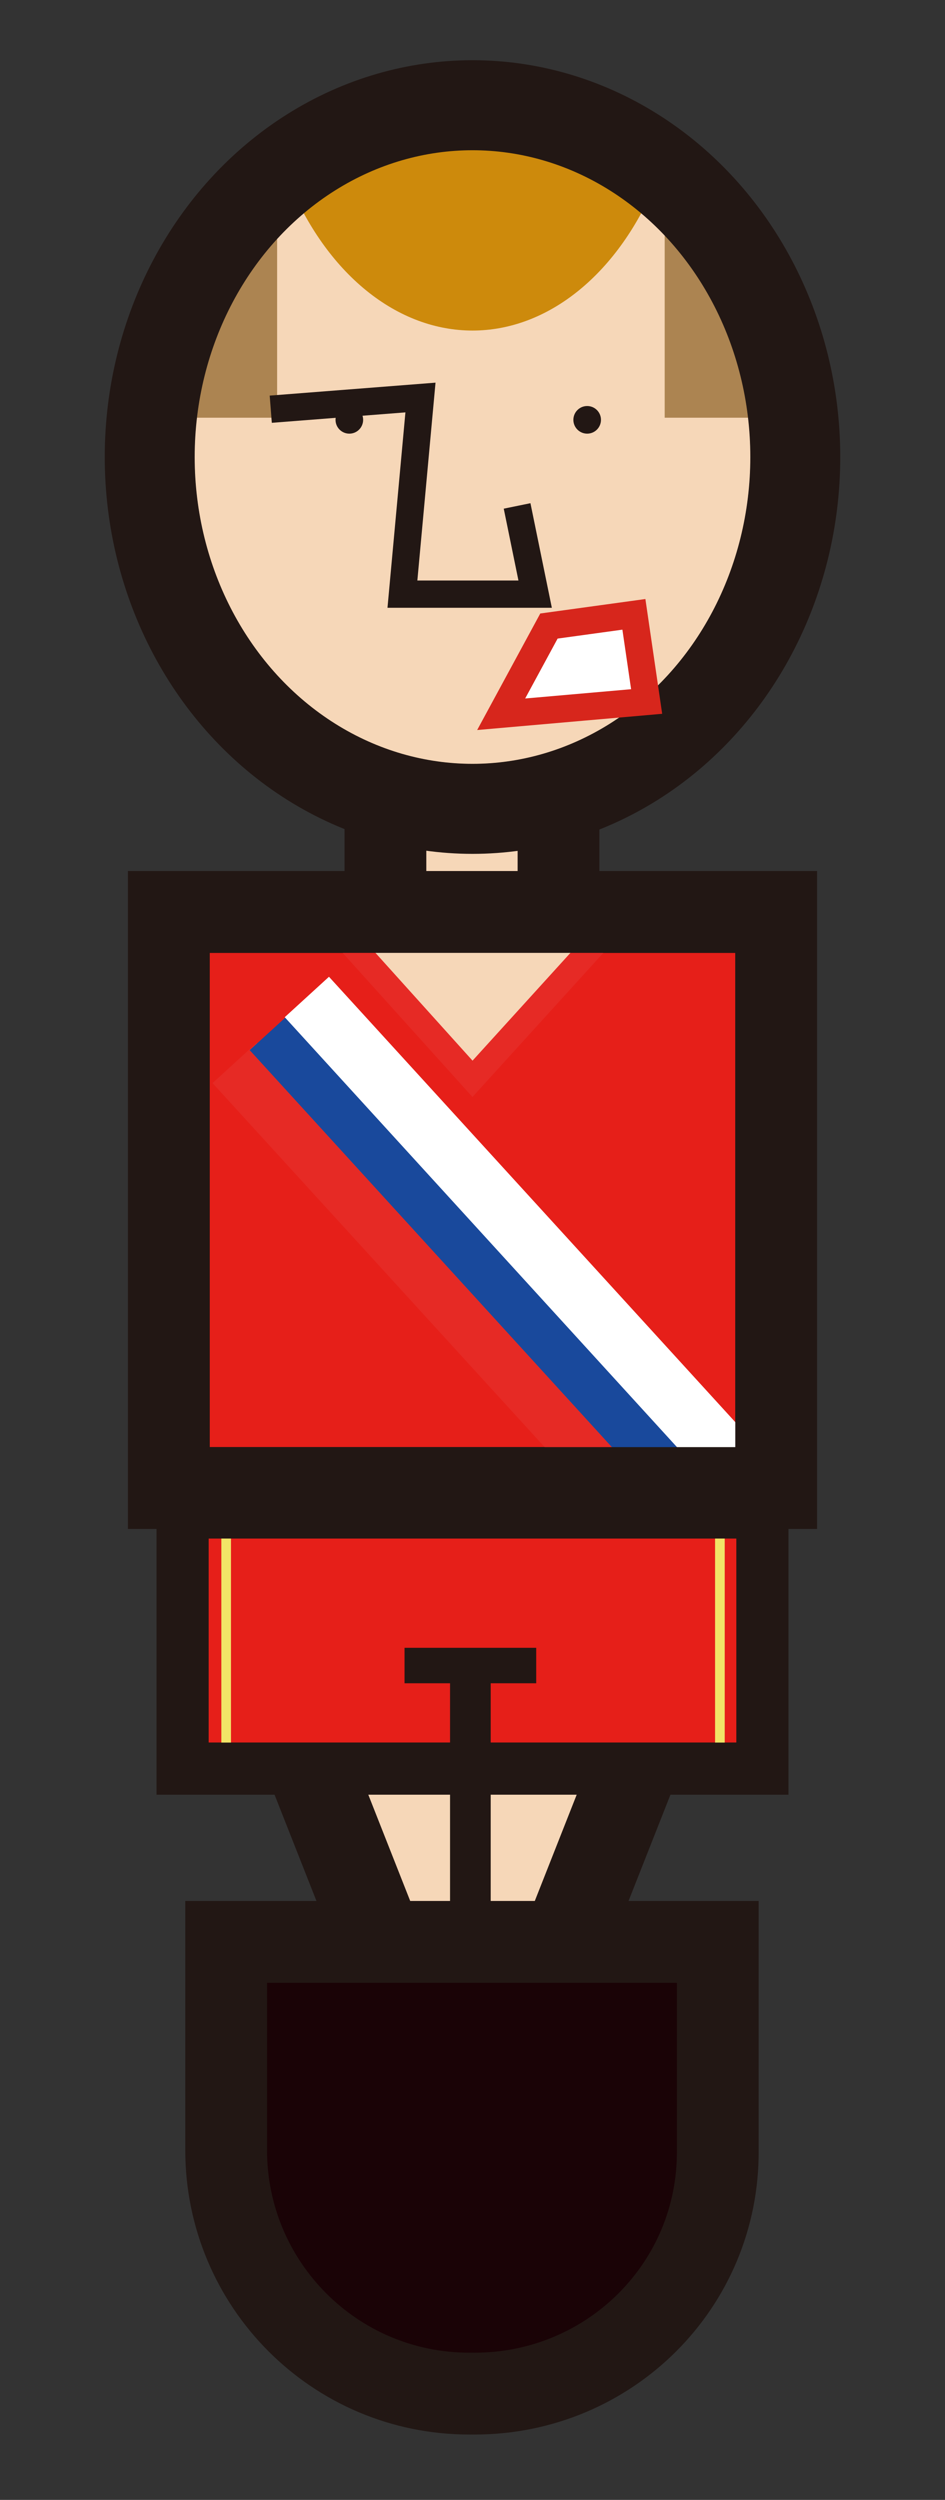 <?xml version="1.0" encoding="utf-8"?>
<!-- Generator: Adobe Illustrator 17.1.0, SVG Export Plug-In . SVG Version: 6.00 Build 0)  -->
<!DOCTYPE svg PUBLIC "-//W3C//DTD SVG 1.1//EN" "http://www.w3.org/Graphics/SVG/1.1/DTD/svg11.dtd">
<svg version="1.1" id="圖層_1" xmlns="http://www.w3.org/2000/svg" xmlns:xlink="http://www.w3.org/1999/xlink" x="0px" y="0px"
	 viewBox="0 0 89 235.2" enable-background="new 0 0 89 235.2" xml:space="preserve">
<rect x="0" y="0" width="89" height="235.2" fill="#333333" stroke="none"/>
<g id="俄羅斯">
	
		<rect id="脖子_29_" x="36.3" y="74.8" fill="#F6D7B8" stroke="#221714" stroke-width="7.7" stroke-miterlimit="10" width="16.3" height="16.3"/>
	<g id="下身_29_">
		<polygon fill="#F6D7B8" stroke="#221714" stroke-width="8.213" stroke-miterlimit="10" points="44.5,204.9 19.2,140.8 69.8,140.8 
					"/>
		
			<rect x="17.2" y="142.3" fill="#E61F19" stroke="#221714" stroke-width="4.903" stroke-miterlimit="10" width="54.6" height="24.1"/>
		<line fill="none" stroke="#F2E467" stroke-width="0.91" stroke-miterlimit="10" x1="21.3" y1="140.8" x2="21.3" y2="166.4"/>
		<line fill="none" stroke="#F2E467" stroke-width="0.91" stroke-miterlimit="10" x1="67.8" y1="140.8" x2="67.8" y2="166.4"/>
		
			<rect x="17.2" y="142.3" fill="none" stroke="#221714" stroke-width="4.903" stroke-miterlimit="10" width="54.6" height="24.1"/>
		<line fill="none" stroke="#221714" stroke-width="3.337" stroke-miterlimit="10" x1="38.1" y1="156.7" x2="50.5" y2="156.7"/>
		<line fill="none" stroke="#221714" stroke-width="3.829" stroke-miterlimit="10" x1="44.3" y1="156.7" x2="44.3" y2="184.6"/>
		<path id="腳_29_" fill="#1A0306" stroke="#221714" stroke-width="7.7" stroke-miterlimit="10" d="M44.7,225.2h-0.5
			c-12.7,0-22.9-10.3-22.9-22.9v-19.6h46.3v19.6C67.7,215,57.4,225.2,44.7,225.2z"/>
	</g>
	<g id="身體_29_">
		<g>
			<defs>
				<rect id="SVGID_1_" x="15.9" y="85.8" width="57.2" height="54.2"/>
			</defs>
			<clipPath id="SVGID_2_">
				<use xlink:href="#SVGID_1_"  overflow="visible"/>
			</clipPath>
			
				<rect x="15.9" y="85.8" clip-path="url(#SVGID_2_)" fill="#E61F19" stroke="#221714" stroke-width="7.7" stroke-miterlimit="10" width="57.2" height="54.2"/>
			<polygon clip-path="url(#SVGID_2_)" fill="#F6D7B8" stroke="#E62A25" stroke-width="2.295" stroke-miterlimit="10" points="
				32.6,88.3 44.5,101.5 56.5,88.3 			"/>
			<g clip-path="url(#SVGID_2_)">
				<line fill="none" stroke="#E62A25" stroke-width="5.641" stroke-miterlimit="10" x1="22.1" y1="100" x2="62.1" y2="143.8"/>
				<line fill="none" stroke="#19499C" stroke-width="5.641" stroke-miterlimit="10" x1="25.6" y1="96.9" x2="65.6" y2="140.7"/>
				<line fill="none" stroke="#FFFFFF" stroke-width="5.641" stroke-miterlimit="10" x1="28.9" y1="93.8" x2="68.9" y2="137.6"/>
			</g>
		</g>
		<rect x="15.9" y="85.8" fill="none" stroke="#221714" stroke-width="7.7" stroke-miterlimit="10" width="57.2" height="54.2"/>
	</g>
	<g id="臉_29_">
		<g>
			<defs>
				<ellipse id="SVGID_3_" cx="44.5" cy="43" rx="30.4" ry="33.1"/>
			</defs>
			<clipPath id="SVGID_4_">
				<use xlink:href="#SVGID_3_"  overflow="visible"/>
			</clipPath>
			
				<ellipse clip-path="url(#SVGID_4_)" fill="#F6D7B8" stroke="#221714" stroke-width="8.427" stroke-miterlimit="10" cx="44.5" cy="43" rx="30.4" ry="33.1"/>
			<rect x="62.6" y="18.2" clip-path="url(#SVGID_4_)" fill="#8D6125" fill-opacity="0.7" width="16.2" height="21.1"/>
			<rect x="9.9" y="18.2" clip-path="url(#SVGID_4_)" fill="#8D6125" fill-opacity="0.7" width="16.2" height="21.1"/>
			<ellipse clip-path="url(#SVGID_4_)" fill="#CD8A0C" cx="44.5" cy="3" rx="20" ry="28.1"/>
		</g>
		<ellipse fill="none" stroke="#221714" stroke-width="8.47" stroke-miterlimit="10" cx="44.5" cy="43" rx="30.4" ry="33.1"/>
		<circle fill="#221714" cx="32.9" cy="39.5" r="1.3"/>
		<polyline fill="none" stroke="#221714" stroke-width="2.567" stroke-miterlimit="10" points="25.5,38.5 39.6,37.4 37.9,55.9 
			50.4,55.9 48.7,47.6 		"/>
		<circle fill="#221714" cx="55.3" cy="39.5" r="1.3"/>
		<polygon fill="#FFFFFF" stroke="#D7261C" stroke-width="2.561" stroke-miterlimit="10" points="51.7,58.9 47.2,67.2 60.9,66 
			59.7,57.8 		"/>
	</g>
</g>
</svg>
